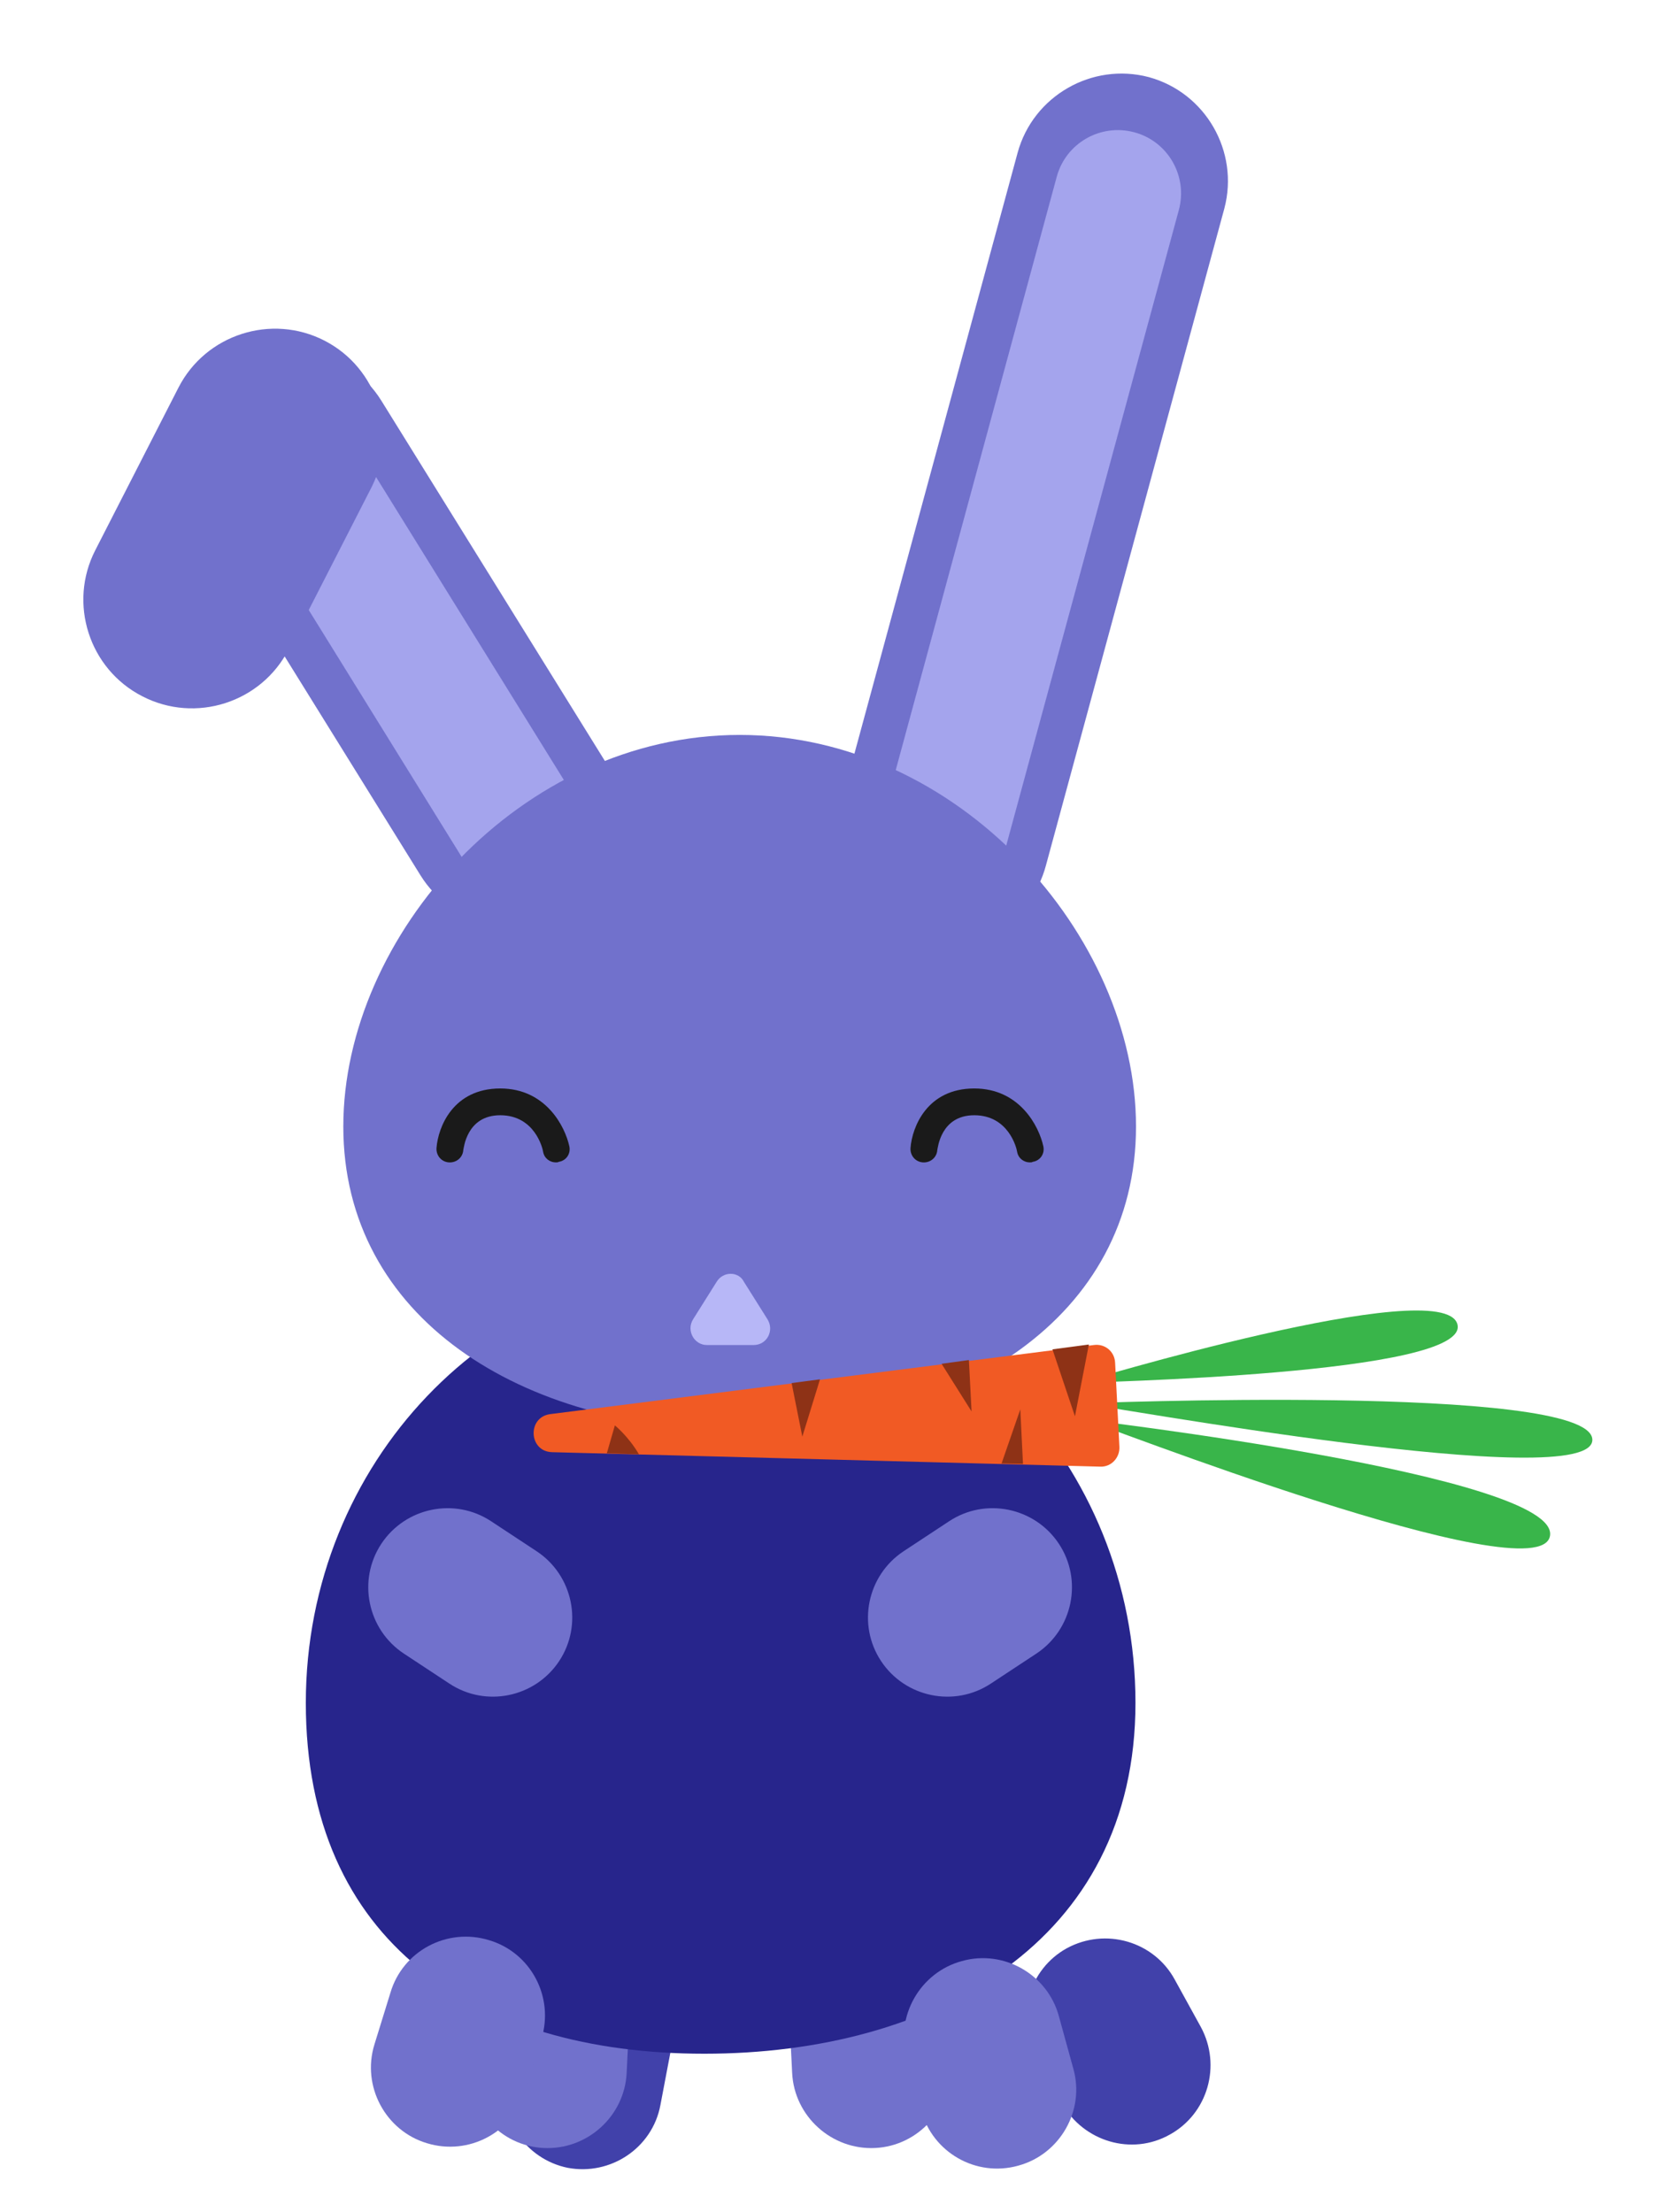 <?xml version="1.0" encoding="utf-8"?>
<!-- Generator: Adobe Illustrator 23.0.4, SVG Export Plug-In . SVG Version: 6.00 Build 0)  -->
<svg version="1.1" xmlns="http://www.w3.org/2000/svg" xmlns:xlink="http://www.w3.org/1999/xlink" x="0px" y="0px"
	 viewBox="0 0 309 413" style="enable-background:new 0 0 309 413;" xml:space="preserve">
<style type="text/css">
	.st0{fill:#4141AA;}
	.st1{fill:#7171CC;}
	.st2{fill:#27258C;}
	.st3{fill:#A4A4ED;}
	.st4{fill:#B7B7F7;}
	.st5{fill:#1A1A1A;}
	.st6{fill:#39B54A;}
	.st7{fill:#F15A24;}
	.st8{fill:#8E3216;}
</style>
<g id="upper-right-leg-sitting">
	<g>
		<path class="st0" d="M218.4,398.5L218.4,398.5c7.1-3.9,9.7-12.9,5.8-20.1l-4.9-8.9c-3.9-7.1-12.9-9.7-20.1-5.8l0,0
			c-7.1,3.9-9.7,12.9-5.8,20.1l4.9,8.9C202.3,399.8,211.3,402.5,218.4,398.5z"/>
	</g>
</g>
<g id="lower-right-leg-sitting">
	<g>
		<path class="st0" d="M106,404.7L106,404.7c8,1.5,15.8-3.7,17.3-11.7l1.9-10c1.5-8-3.7-15.8-11.7-17.3h0c-8-1.5-15.8,3.7-17.3,11.7
			l-1.9,10C92.8,395.3,98.1,403.1,106,404.7z"/>
	</g>
</g>
<g id="tail">
</g>
<g id="lower-right-leg-standing">
	<g>
		<path class="st1" d="M163.4,401L163.4,401c-8.1,0.4-15.1-5.9-15.5-14l-0.5-10.2c-0.4-8.1,5.9-15.1,14-15.5h0
			c8.1-0.4,15.1,5.9,15.5,14l0.5,10.2C177.8,393.6,171.5,400.6,163.4,401z"/>
	</g>
</g>
<g id="lower-left-leg-standing_1_">
	<g>
		<path class="st1" d="M101.5,401L101.5,401c8.1,0.4,15.1-5.9,15.5-14l0.5-10.2c0.4-8.1-5.9-15.1-14-15.5h0
			c-8.1-0.4-15.1,5.9-15.5,14l-0.5,10.2C87.1,393.6,93.4,400.6,101.5,401z"/>
	</g>
</g>
<g id="body">
	<path class="st2" d="M57.1,317.9c0,44.7,31.6,65.5,74.4,65.5s80.5-20.8,80.5-65.5s-34.7-81-77.5-81S57.1,273.2,57.1,317.9z"/>
</g>
<g id="left-ear">
	<g>
		<path class="st1" d="M170.8,175.6L170.8,175.6c-10.6-2.9-16.9-13.9-14.1-24.5L190,28.5c2.9-10.6,13.9-16.9,24.5-14.1l0,0
			c10.6,2.9,16.9,13.9,14.1,24.5l-33.3,122.6C192.5,172.2,181.4,178.5,170.8,175.6z"/>
		<path class="st3" d="M172,171.3L172,171.3c-6.3-1.7-10-8.2-8.3-14.5L197.3,33c1.7-6.3,8.2-10,14.5-8.3l0,0
			c6.3,1.7,10,8.2,8.3,14.5l-33.6,123.7C184.8,169.2,178.3,173,172,171.3z"/>
	</g>
</g>
<g id="right-ear">
	<g>
		<path class="st1" d="M43.3,68.3L43.3,68.3c-9.5,5.9-12.4,18.4-6.5,27.9l41.7,67.2c5.9,9.5,18.4,12.4,27.9,6.5l0,0
			c9.5-5.9,12.4-18.4,6.5-27.9L71.2,74.8C65.3,65.3,52.8,62.4,43.3,68.3z"/>
		<path class="st3" d="M110.2,173.5l-2.4,1.5c-4.9,3-11.3,1.5-14.4-3.4L44.4,92.5c-3-4.9-1.5-11.3,3.4-14.4l2.4-1.5
			c4.9-3,11.3-1.5,14.4,3.4l49.1,79.2C116.6,164.1,115.1,170.5,110.2,173.5z"/>
		<path class="st1" d="M60.6,63.6L60.6,63.6c-9.9-5.1-22.2-1.2-27.3,8.8l-15.5,30.3c-5.1,9.9-1.2,22.2,8.8,27.3l0,0
			c9.9,5.1,22.2,1.2,27.3-8.8l15.5-30.3C74.4,80.9,70.5,68.7,60.6,63.6z"/>
	</g>
</g>
<g id="face">
	<path class="st1" d="M212.1,210.3c0,35.6-33.1,56.6-74,56.6s-74-21-74-56.6s33.1-73.1,74-73.1S212.1,174.7,212.1,210.3z"/>
	<path class="st4" d="M133.8,239.3l-4.4,7c-1.3,2.1,0.2,4.8,2.6,4.8h8.7c2.5,0,3.9-2.7,2.6-4.8l-4.4-7
		C137.9,237.3,135,237.3,133.8,239.3z"/>
	<g>
		<path class="st5" d="M192.3,217c-1.2,0-2.2-0.8-2.4-2c-0.1-0.7-1.6-6.8-8-6.8c-6.3,0-6.8,6.2-6.9,6.5c-0.1,1.4-1.3,2.4-2.7,2.3
			c-1.4-0.1-2.4-1.3-2.3-2.7c0.3-3.9,3.1-11.1,11.9-11.1c8.5,0,12.1,7.1,12.9,10.8c0.3,1.4-0.6,2.7-2,2.9
			C192.7,217,192.5,217,192.3,217z"/>
		<path class="st5" d="M103.8,217c-1.2,0-2.2-0.8-2.4-2c-0.1-0.7-1.6-6.8-8-6.8c-6.3,0-6.8,6.2-6.9,6.5c-0.1,1.4-1.3,2.4-2.7,2.3
			c-1.4-0.1-2.4-1.3-2.3-2.7c0.3-3.9,3.1-11.1,11.9-11.1c8.5,0,12.1,7.1,12.9,10.8c0.3,1.4-0.6,2.7-2,2.9
			C104.2,217,104,217,103.8,217z"/>
	</g>
</g>
<g id="carrot">
	<g>
		<path class="st6" d="M202.4,265c1.6,0.3,85.2,33,87,21.7C291.2,275.4,202.4,265,202.4,265z"/>
		<path class="st6" d="M201.9,262c3.6,0.2,96,17.2,95.4,6.7C296.7,258.2,201.9,262,201.9,262z"/>
		<path class="st6" d="M201.3,258.2c1.5-0.2,73.5-1.5,70.8-11C269.4,237.6,201.3,258.2,201.3,258.2z"/>
		<path class="st7" d="M103.1,271.1l102.3,2.7c2.1,0.1,3.7-1.7,3.6-3.7l-0.8-15.7c-0.1-2.1-1.9-3.6-4-3.3L102.7,264
			C98.4,264.6,98.7,271,103.1,271.1z"/>
		<g>
			<polygon class="st8" points="191,273.3 190.5,263.1 187,273.2 			"/>
			<polygon class="st8" points="181.4,263.5 180.9,253.9 175.8,254.6 			"/>
			<polygon class="st8" points="196.5,251.9 200.7,264.4 203.3,251 			"/>
			<path class="st8" d="M119.3,271.5c-2-3.4-4.5-5.4-4.5-5.4l-1.5,5.2L119.3,271.5z"/>
			<polygon class="st8" points="149.8,268.2 153.1,257.5 147.8,258.2 			"/>
		</g>
	</g>
</g>
<g id="upper-right-leg-standing">
	<g>
		<path class="st1" d="M164.5,310.1L164.5,310.1c-4.5-6.8-2.6-16,4.2-20.5l8.5-5.6c6.8-4.5,16-2.6,20.5,4.2l0,0
			c4.5,6.8,2.6,16-4.2,20.5l-8.5,5.6C178.2,318.8,169,316.9,164.5,310.1z"/>
	</g>
</g>
<g id="lower-left-leg-standing">
	<g>
		<path class="st1" d="M104.4,310.1L104.4,310.1c4.5-6.8,2.6-16-4.2-20.5l-8.5-5.6c-6.8-4.5-16-2.6-20.5,4.2l0,0
			c-4.5,6.8-2.6,16,4.2,20.5l8.5,5.6C90.7,318.8,99.9,316.9,104.4,310.1z"/>
	</g>
</g>
<g id="upper-left-leg-sitting">
	<g>
		<path class="st1" d="M190.1,404.3L190.1,404.3c7.8-2.1,12.5-10.3,10.3-18.1l-2.7-9.8c-2.1-7.8-10.3-12.5-18.1-10.3h0
			c-7.8,2.1-12.5,10.3-10.3,18.1l2.7,9.8C174.1,401.8,182.2,406.5,190.1,404.3z"/>
	</g>
</g>
<g id="lower-left-leg-sitting">
	<g>
		<path class="st1" d="M79.7,400.1L79.7,400.1c7.8,2.4,16.1-2,18.4-9.8l3-9.7c2.4-7.8-2-16.1-9.8-18.4h0c-7.8-2.4-16.1,2-18.4,9.8
			l-3,9.7C67.5,389.5,72,397.8,79.7,400.1z"/>
	</g>
</g>
</svg>
